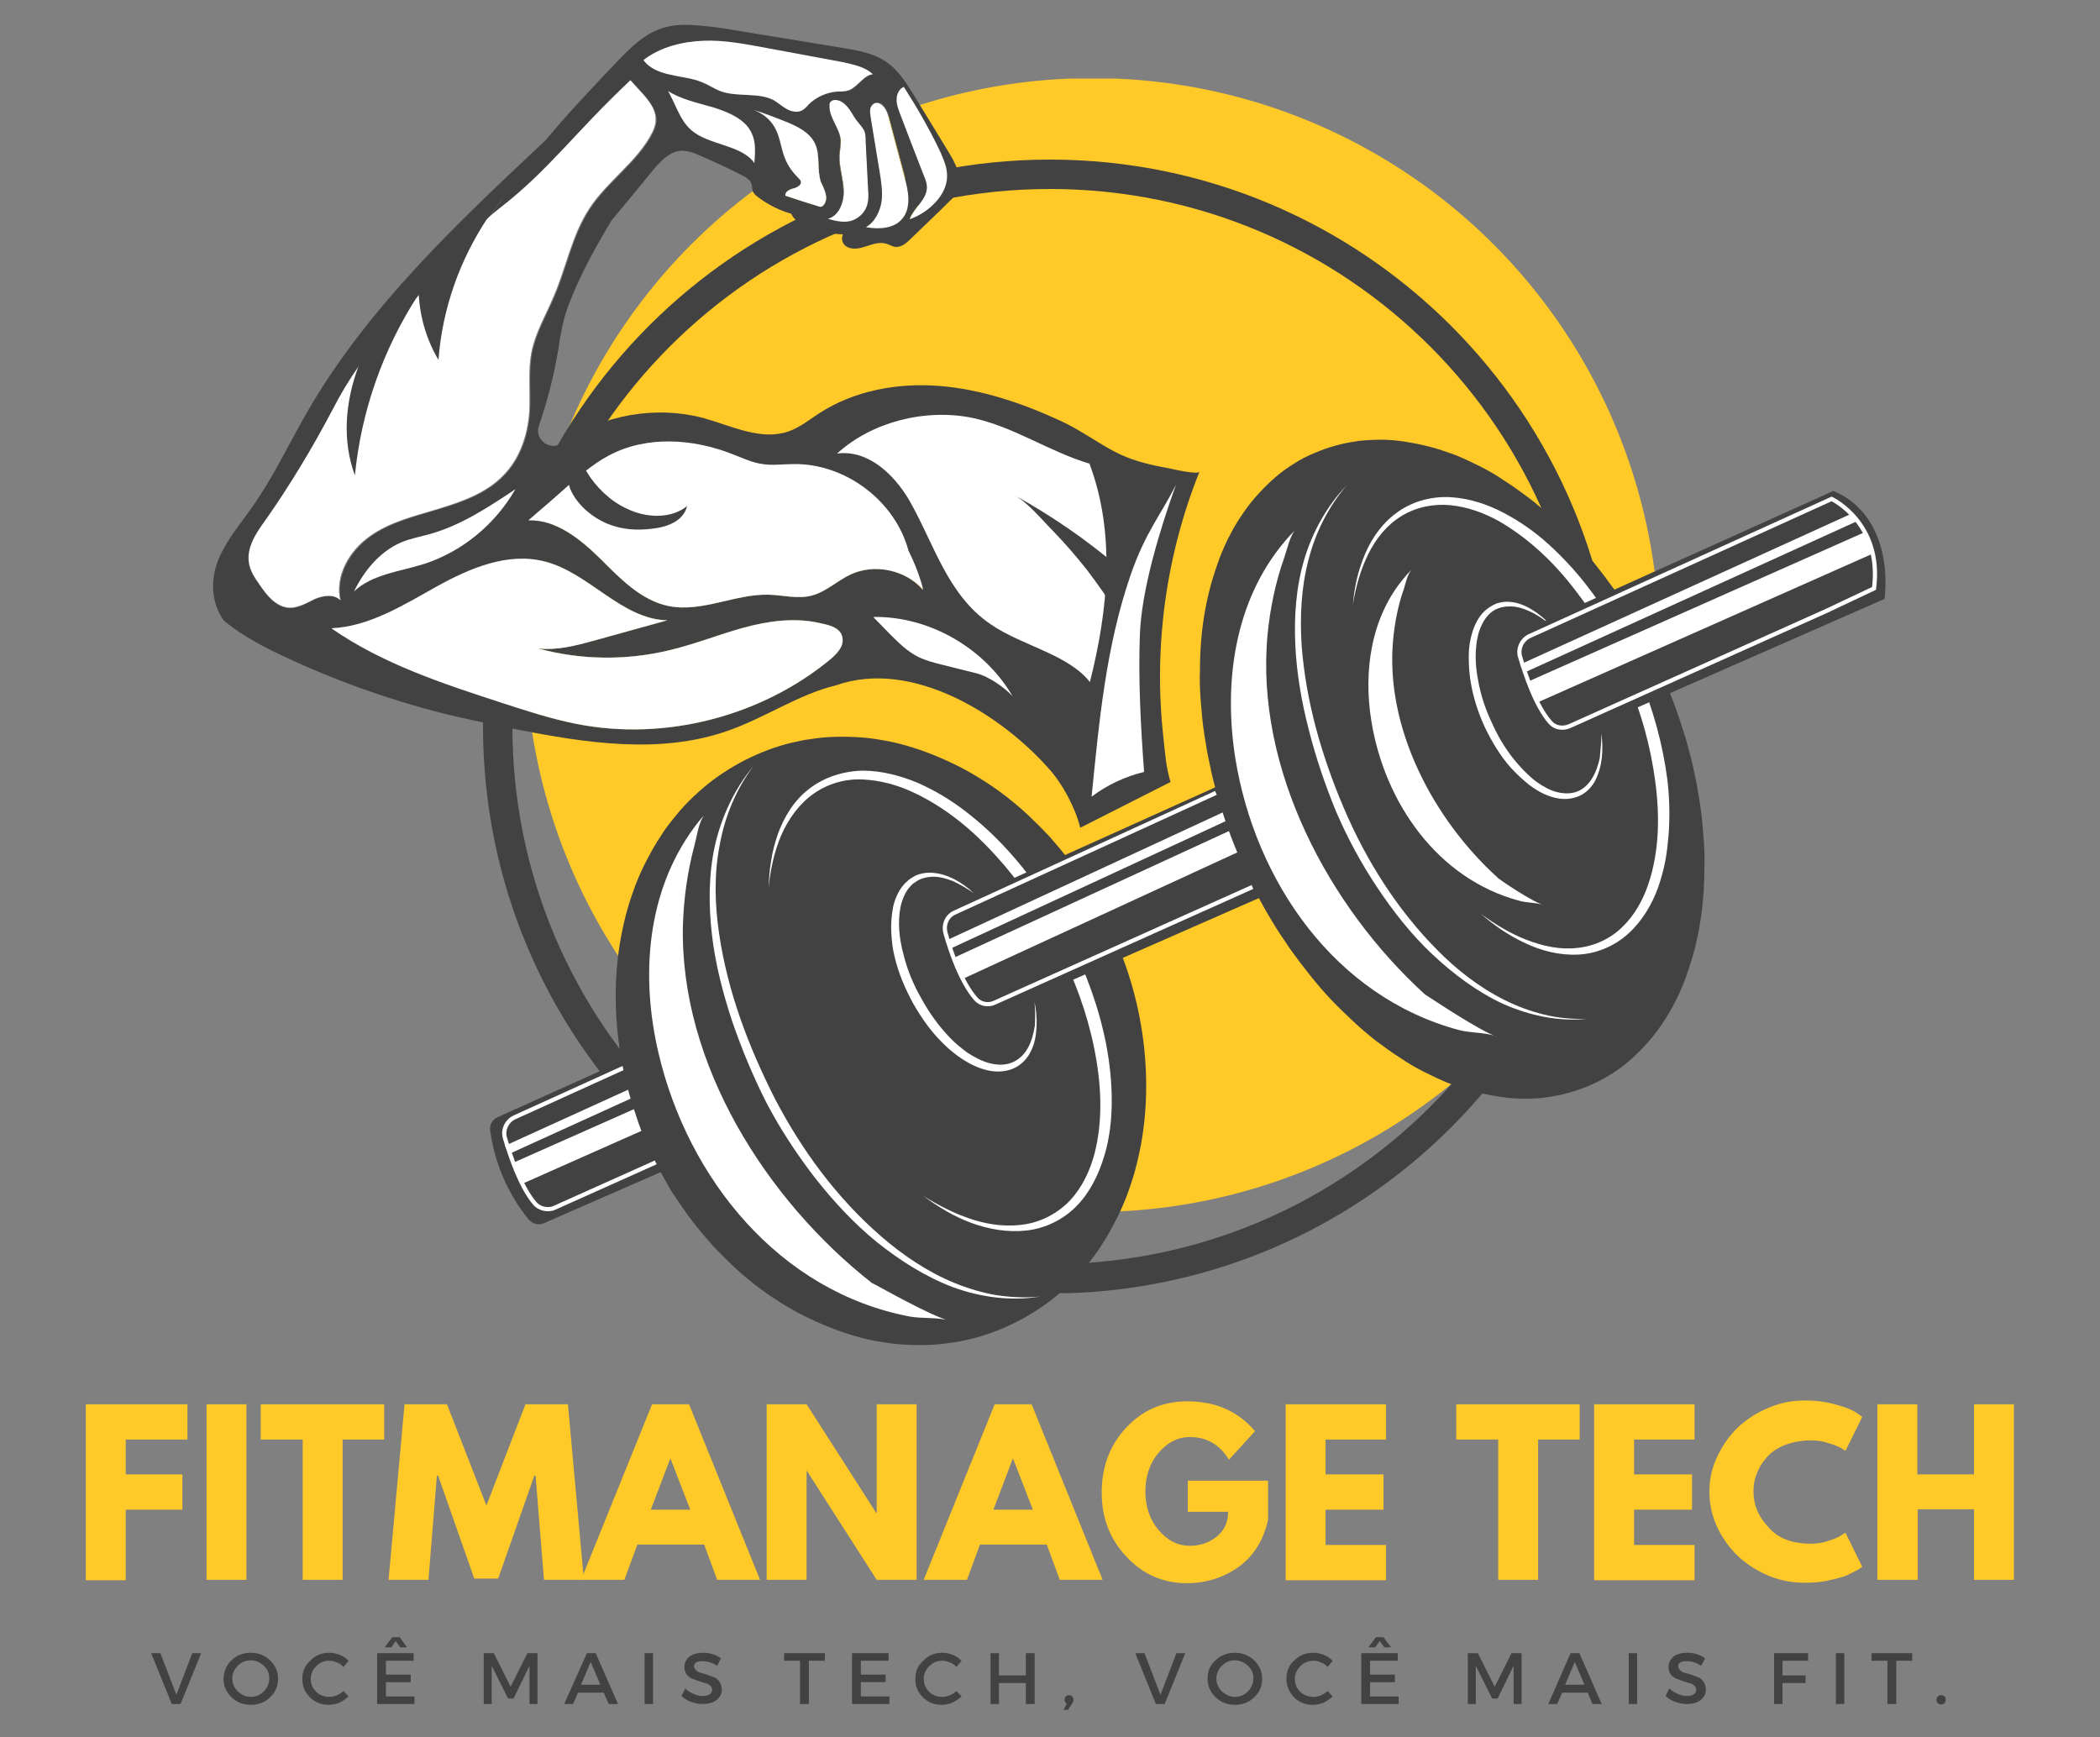 <?xml version="1.0" encoding="utf-8"?>
<!-- Generator: Adobe Illustrator 23.0.2, SVG Export Plug-In . SVG Version: 6.00 Build 0)  -->
<svg version="1.1" id="Camada_1" xmlns="http://www.w3.org/2000/svg" xmlns:xlink="http://www.w3.org/1999/xlink" x="0px" y="0px"
	 viewBox="0 0 500 413.6" style="enable-background:new 0 0 500 413.6;" xml:space="preserve">
<rect x="0" y="0" width="500" height="413.6" fill="#808080" stroke="none"/>
<style type="text/css">
	.st0{clip-path:url(#SVGID_2_);}
	.st1{clip-path:url(#SVGID_4_);}
	.st2{fill:#FFCA28;}
	.st3{clip-path:url(#SVGID_6_);}
	.st4{clip-path:url(#SVGID_8_);}
	.st5{fill:none;stroke:#424242;stroke-width:14;}
	.st6{clip-path:url(#SVGID_10_);}
	.st7{fill:#424242;}
	.st8{fill:#FFFFFF;}
	.st9{fill:#424242;stroke:#FFFFFF;stroke-width:2.179;stroke-miterlimit:10;}
	.st10{clip-path:url(#SVGID_12_);}
	.st11{fill:none;stroke:#FFFFFF;stroke-width:5.448;stroke-miterlimit:10;}
	.st12{fill:none;stroke:#FFFFFF;stroke-miterlimit:10;}
	.st13{fill:#424242;stroke:#FFFFFF;stroke-width:5.448;stroke-miterlimit:10;}
	.st14{clip-path:url(#SVGID_14_);}
	.st15{fill:none;stroke:#FFFFFF;stroke-width:2.179;stroke-miterlimit:10;}
	.st16{clip-path:url(#SVGID_16_);}
	.st17{clip-path:url(#SVGID_18_);}
</style>
<g>
	<defs>
		<rect id="SVGID_1_" x="125.1" y="18.7" width="269.9" height="269.9"/>
	</defs>
	<clipPath id="SVGID_2_">
		<use xlink:href="#SVGID_1_"  style="overflow:visible;"/>
	</clipPath>
	<g class="st0">
		<g>
			<defs>
				<circle id="SVGID_3_" cx="260.1" cy="153.6" r="135"/>
			</defs>
			<clipPath id="SVGID_4_">
				<use xlink:href="#SVGID_3_"  style="overflow:visible;"/>
			</clipPath>
			<g class="st1">
				<path class="st2" d="M125.1,18.7H395v269.9H125.1V18.7z"/>
			</g>
		</g>
	</g>
</g>
<g>
	<defs>
		<rect id="SVGID_5_" x="115" y="38" width="269.9" height="269.9"/>
	</defs>
	<clipPath id="SVGID_6_">
		<use xlink:href="#SVGID_5_"  style="overflow:visible;"/>
	</clipPath>
	<g class="st3">
		<g>
			<defs>
				<path id="SVGID_7_" d="M250,38c-74.5,0-135,60.4-135,135s60.4,135,135,135s135-60.4,135-135S324.5,38,250,38z"/>
			</defs>
			<clipPath id="SVGID_8_">
				<use xlink:href="#SVGID_7_"  style="overflow:visible;"/>
			</clipPath>
			<g class="st4">
				<path class="st5" d="M250,38c-74.5,0-135,60.4-135,135s60.4,135,135,135s135-60.4,135-135S324.5,38,250,38z"/>
			</g>
		</g>
	</g>
</g>
<g>
	<defs>
		<rect id="SVGID_9_" x="50.7" y="5.7" width="236" height="192.5"/>
	</defs>
	<clipPath id="SVGID_10_">
		<use xlink:href="#SVGID_9_"  style="overflow:visible;"/>
	</clipPath>
	<g class="st6">
		<path class="st7" d="M285.6,112.3c-0.3,0.8-6.5-0.6-7.3-0.8c-4.5-0.8-8.8-1.8-12.8-3.9c-4.4-2.3-8.4-5.3-13-7.4
			c-9.1-4.2-18.8-7.5-28.8-8.3c-10-0.8-20.4,1.1-28.8,6.6c-2.3,1.5-4.5,3.3-7.1,4.2c-6.5,2.3-13.4-1.2-20.1-3.1
			c-11.4-3.1-24.2-0.9-33.9,5.9c-2.8,2-6.6-0.8-5.5-4.1c2.3-6.7,4-13.6,5-20.6c0.5-3.1,1.2-6.1,2.4-9c2.7-6.8,5.6-12.1,9.9-19.3
			c3.3-4,6.6-7.9,9.8-11.9c1.8-2.1,3.8-4.4,6.6-4.7c1.7-0.1,3.3,0.5,4.8,1.2c3.4,1.5,6.7,3,10,4.7c0.8,0.4,1.8,1,2.1,1.9
			c0.2,0.5,0.1,1.1,0.3,1.7c0.2,0.7,0.8,1.2,1.5,1.7c2.3,1.7,4.9,3,7.7,3.8c0.8,1.8,2.7,2.9,4.8,2c1.7,2.5,4.9,2.8,7.5,2.9
			c-0.6,1.4,0.1,2.6,1.2,3.1c1.4,0.6,3,0.2,4.5-0.3c1.5-0.5,3-1,4.5-0.6c0.8,0.2,1.5,0.7,2.3,0.8c1.4,0.1,2.6-0.9,3.6-1.9
			c3.2-3.1,6.5-6.2,9.7-9.4c1-0.9,1.9-1.9,2.2-3.2c0.1-0.6,0.1-1.2-0.1-1.8c-0.5-2.1-1.4-4.1-2.5-5.9l-8.3-13.6
			c-1.9-3.1-3.9-6.4-7-8.4c-3-2-6.7-2.6-10.2-3.2l-26.9-4.4c-2.8-0.5-5.6-0.8-8.3-1c-2.7-0.2-5.5-0.1-8,0.8
			c-4.2,1.4-7.4,4.7-10.5,7.9c-5.8,6.1-11.6,12.2-17,18.7c-21,19.7-42.3,39.7-56.7,64.6c-4.4,7.6-8.1,15.6-13.2,22.8
			c-2.8,4-6,7.7-7.9,12.2c-1.8,4.3-2.1,9.6,0.8,14.2c0.2,0.3,0.5,0.7,0.8,0.9c4.2,3.4,9,5.9,13.9,8.2c12.1,5.7,24.7,10.2,37.6,13.5
			c5.7,1.4,11.6,2.6,17.4,3.8c16.8,3.3,34.5,6.1,50.7,0.4c8.9-3.1,16.9-8.7,25.7-10.8c18.3-6.5,39.9,7.2,51.4,20.6
			c2.6,3.1,5.6,8.4,6.8,13.3l21.5-10.9c-1.1-3.5-1.3-7-1.7-10.6C274.6,154.1,277.6,132.2,285.6,112.3z M179.6,38.8
			c-3.1-4.4-11-4.2-15.1-7.9c-1.6-1.4-2.6-3.4-3.5-5.3c-0.6-1.3-1.2-2.6-1.9-3.9c2.9,1.9,7,2.8,10.8,3.9c3.8,1.2,7.7,2.9,9.1,6.2
			C180,33.9,179.8,36.4,179.6,38.8z M196.2,48.7c-0.1,0.2-0.3,0.4-0.6,0.5c-0.3,0.1-0.5,0-0.8-0.1c-2.6-0.8-5.2-1.6-7.8-2.5
			c-0.2-0.8,0.9-1.5,1.8-1.7c0.9-0.2,2.1-0.8,1.9-1.6c0-0.3-0.3-0.6-0.5-0.8c-1.4-1.4-2.6-3-3.3-4.8c-0.9-2.2-1.1-4.6-2.1-6.7
			c-1-2.2-2.9-3.9-5.3-4.8c2.7,0.8,4.8,1.7,6.9,2.5c3.1,1.2,6.4,2.7,7.7,5.6c1.2,2.7,0.4,6,1.3,8.9C196.2,45,197.4,47,196.2,48.7z
			 M202.9,52.5c-1.7,0.6-3.7,0.2-5.8-0.4c2.7-0.7,3.9-4,3.7-6.8c-0.1-2.8-1.1-5.5-1-8.3c0.1-1.2,0.3-2.3,0.3-3.5
			c-0.2-2.9-2.7-5.3-2.7-8.2c0-0.3,0-0.7,0.2-1c0.3-0.3,0.7-0.5,1.1-0.5c1.2,0,2.3,0.8,3,1.7c0.8,0.9,1.3,2,2,3
			c0.6,0.8,1.4,1.6,1.9,2.5c0.4,0.8,0.4,1.7,0.4,2.6c0.2,3.9,0.4,7.8,0.6,11.8c0.1,1.1,0.1,2.3-0.2,3.3
			C206.1,50.4,204.7,51.9,202.9,52.5z M215.2,20.8c3.2,5,6.2,10.2,8.7,15.5c0.8,1.8,1.6,3.6,1.6,5.5c0,2.4-1.2,4.6-2.8,6.3
			c-1.6,1.7-3.6,3.1-6.1,4c1-2.7,4-4.6,4.1-7.5c0-1-0.3-1.9-0.7-2.8c-1.9-4.9-3.8-9.8-5.7-14.8c-0.4-1.1-0.9-2.3-0.8-3.5
			C213.5,22.5,214.1,21.2,215.2,20.8z M209.8,24.7c1.2,0.8,1.7,2.3,2,3.7c1.2,4.5,2.4,9,3.6,13.5c0.9,3.4,1.7,7.5-0.6,10.2
			c-1.8,2.1-5.1,2.5-8.5,1.9c2.1-1.2,3.3-3.7,3.7-6.1c0.3-2.4-0.1-4.9-0.5-7.3c-0.7-4.3-1.4-8.6-2.1-12.8c-0.1-0.7-0.2-1.4-0.1-2
			c0.2-0.7,0.7-1.3,1.4-1.4C209,24.4,209.4,24.5,209.8,24.7z M167.5,9.8c5-0.2,10,0.8,14.9,1.7c6.1,1.1,12.2,2.3,18.3,3.4
			c2.6,0.5,5.3,1,7.2,2.8c-2.1,0.1-3.6,3-5.7,3.8c-0.9,0.3-1.9,0.3-2.9,0.3c-2.5,0.2-5,1.3-6.8,3.1c-0.4,0.5-0.9,1-1.4,1.3
			c-1.1,0.7-2.6,0.4-3.7-0.2c-1.1-0.6-2-1.4-3.1-2.1c-3.7-2-8.7-0.7-12.8-2.2c-1.5-0.6-2.8-1.5-4.3-2.1c-2.3-1-5-1.2-7.5-1.8
			c-2.5-0.5-5.1-1.5-6.5-3.5C157.2,11.3,162.4,10,167.5,9.8z M75,142.7c-1.9,0.9-3.8,2.1-6,2.1c-3.3-0.1-5.6-3.1-7.4-5.8
			c-1-1.4-2-3-2.3-4.7c-0.7-3.7,1.6-7.2,3.8-10.2c5.9-8.4,11.2-17.2,16-26.3c2-3.9,4.1-7.4,6.4-10.6c1.5-4.1,3.6-8,6.1-11.5
			c7.6-10.9,18.4-19,28.2-28.5c-1.2,1.5-2.3,3-3.3,4.5c0.8-0.7,1.6-1.4,2.4-2c11.9-9.2,18-18.1,31.3-30.6c4.1,4.6,7.8,7.6,5.3,12.5
			c-3.6,7.1-10.8,11.6-15.1,18.3c-4.1,6.3-5.4,13.9-8.4,20.8c-1.8,4.3-4.2,8.3-5.2,12.9c-1,4.8-0.3,9.7-0.6,14.6
			c-0.4,5.6-2.3,11.2-6.3,15.2c-4.1,4.2-9.9,6.2-15.5,7.9c-5.6,1.7-11.5,3.1-16.2,6.5c-4.8,3.4-8.3,9.3-7,15.2
			C79.5,141.4,76.9,141.8,75,142.7z M122.7,116.5c-4.9,8.5-12.8,14.9-21.8,17.8c-5.7,1.8-12.2,2.4-16.6,6.5
			c2.5-4.9,6.1-9.4,11.1-11.6c2.3-1,4.8-1.4,7.2-2.1C109.9,125,116.4,120.8,122.7,116.5z M197.7,157c-16.5,13.6-39.3,19.5-60.3,15.4
			c-6.1-1.2-11.9-3.1-17.8-5c-14.1-4.6-28.5-9.3-40.7-17.8c9.1-0.4,17.1-5.5,25-9.9c7.9-4.4,17.1-8.3,25.8-6
			c10.6,2.7,18.3,13.8,29.2,14c-5.9,1.6-11.8,3.3-17.7,4.9c-4.3,1.1-8.7,2.3-13.1,1.8c10.2,2.8,21.1,2.9,31.4,0.4
			c5.9-1.4,11.6-3.7,17.4-5.3c5.9-1.6,12.1-2.5,18-1.2c1.6,0.4,5.4,0.8,5.7,3.7C200.9,154,199.2,155.7,197.7,157z M202.5,136.8
			c-3.2,1.5-5.8,4.1-9.2,5c-3.3,0.9-6.8-0.1-10.3-0.2c-8-0.2-15.9,4.3-23.8,2.7c-6.5-1.3-11.5-6.5-16.2-11.2
			c-4.8-4.7-10.5-9.4-17.2-9.2c3.1-2.7,6.3-5.4,9.4-8.2c0,0,0.1-0.1,0.1-0.1c-1.1-3.5-0.1-7.1,2-8.1c0.5,1.6,1.2,3.2,2.1,4.7
			c1.7-1.3,3.5-2.6,5.4-3.6c8.9-4.8,20-4.1,29.4-0.4c2.4,0.9,4.8,2.1,7.3,2.4c2.4,0.4,4.8,0,7.3,0c12.3-0.2,24.2,8.7,27.4,20.6
			c-0.4-0.5,2.2,4.2,3.5,9.3C215.7,135.7,208.3,134.1,202.5,136.8z"/>
	</g>
</g>
<path class="st7" d="M122.7,116.5c-4.9,8.5-12.8,14.9-21.8,17.8c-5.7,1.8-12.2,2.4-16.6,6.5c2.5-4.9,6.1-9.4,11.1-11.6
	c2.3-1,4.8-1.4,7.2-2.1C109.9,125,116.4,120.8,122.7,116.5z"/>
<path class="st7" d="M155.3,31.5c-3.6,7.1-10.8,11.6-15.1,18.3c-4.1,6.3-5.4,13.9-8.4,20.8c-1.8,4.3-4.2,8.3-5.2,12.9
	c-1,4.8-0.3,9.7-0.6,14.6c-0.4,5.6-2.3,11.2-6.3,15.2c-4.1,4.2-9.9,6.2-15.5,7.9c-5.6,1.7-11.5,3.1-16.2,6.5
	c-4.8,3.4-8.3,9.3-7,15.2c-1.5-1.5-4-1.1-6-0.3c-1.9,0.9-3.8,2.1-6,2.1c-3.3-0.1-5.6-3.1-7.4-5.8c-1-1.4-2-3-2.3-4.7
	c-0.7-3.7,1.6-7.2,3.8-10.2c5.9-8.4,11.2-17.2,16-26.3c2-3.9,4.1-7.4,6.4-10.6c1.5-4.1,3.6-8,6.1-11.5c7.6-10.9,18.4-19,28.2-28.5
	c-1.2,1.5-2.3,3-3.3,4.5c0.8-0.7,1.6-1.4,2.4-2c11.9-9.2,18-18.1,31.3-30.6C154.1,23.6,157.8,26.5,155.3,31.5z"/>
<path class="st7" d="M179.6,38.8c-3.1-4.4-11-4.2-15.1-7.9c-1.6-1.4-2.6-3.4-3.5-5.3c-0.6-1.3-1.2-2.6-1.9-3.9
	c2.9,1.9,7,2.8,10.8,3.9c3.8,1.2,7.7,2.9,9.1,6.2C180,33.9,179.8,36.4,179.6,38.8z"/>
<path class="st7" d="M196.2,48.7c-0.1,0.2-0.3,0.4-0.6,0.5c-0.3,0.1-0.5,0-0.8-0.1c-2.6-0.8-5.2-1.6-7.8-2.5
	c-0.2-0.8,0.9-1.5,1.8-1.7c0.9-0.2,2.1-0.8,1.9-1.6c0-0.3-0.3-0.6-0.5-0.8c-1.4-1.4-2.6-3-3.3-4.8c-0.9-2.2-1.1-4.6-2.1-6.7
	c-1-2.2-2.9-3.9-5.3-4.8c2.7,0.8,4.8,1.7,6.9,2.5c3.1,1.2,6.4,2.7,7.7,5.6c1.2,2.7,0.4,6,1.3,8.9C196.2,45,197.4,47,196.2,48.7z"/>
<path class="st7" d="M197.7,157c-16.5,13.6-39.3,19.5-60.3,15.4c-6.1-1.2-11.9-3.1-17.8-5c-14.1-4.6-28.5-9.3-40.7-17.8
	c9.1-0.4,17.1-5.5,25-9.9c7.9-4.4,17.1-8.3,25.8-6c10.6,2.7,18.3,13.8,29.2,14c-5.9,1.6-11.8,3.3-17.7,4.9
	c-4.3,1.1-8.7,2.3-13.1,1.8c10.2,2.8,21.1,2.9,31.4,0.4c5.9-1.4,11.6-3.7,17.4-5.3c5.9-1.6,12.1-2.5,18-1.2c1.6,0.4,5.4,0.8,5.7,3.7
	C200.9,154,199.2,155.7,197.7,157z"/>
<path class="st7" d="M207.8,17.7c-2.1,0.1-3.6,3-5.7,3.8c-0.9,0.3-1.9,0.3-2.9,0.3c-2.5,0.2-5,1.3-6.8,3.1c-0.4,0.5-0.9,1-1.4,1.3
	c-1.1,0.7-2.6,0.4-3.7-0.2c-1.1-0.6-2-1.4-3.1-2.1c-3.7-2-8.7-0.7-12.8-2.2c-1.5-0.6-2.8-1.5-4.3-2.1c-2.3-1-5-1.2-7.5-1.8
	c-2.5-0.5-5.1-1.5-6.5-3.5c4-3.1,9.2-4.4,14.3-4.6c5-0.2,10,0.8,14.9,1.7c6.1,1.1,12.2,2.3,18.3,3.4C203.2,15.4,206,15.9,207.8,17.7
	z"/>
<path class="st7" d="M206.5,48.7c-0.5,1.8-1.9,3.2-3.6,3.8c-1.7,0.6-3.7,0.2-5.8-0.4c2.7-0.7,3.9-4,3.7-6.8c-0.1-2.8-1.1-5.5-1-8.3
	c0.1-1.2,0.3-2.3,0.3-3.5c-0.2-2.9-2.7-5.3-2.7-8.2c0-0.3,0-0.7,0.2-1c0.3-0.3,0.7-0.5,1.1-0.5c1.2,0,2.3,0.8,3,1.7
	c0.8,0.9,1.3,2,2,3c0.6,0.8,1.4,1.6,1.9,2.5c0.4,0.8,0.4,1.7,0.4,2.6c0.2,3.9,0.4,7.8,0.6,11.8C206.8,46.5,206.8,47.6,206.5,48.7z"
	/>
<path class="st7" d="M214.7,52.2c-1.8,2.1-5.1,2.5-8.5,1.9c2.1-1.2,3.3-3.7,3.7-6.1c0.3-2.4-0.1-4.9-0.5-7.3
	c-0.7-4.3-1.4-8.6-2.1-12.8c-0.1-0.7-0.2-1.4-0.1-2c0.2-0.7,0.7-1.3,1.4-1.4c0.4,0,0.8,0.1,1.1,0.3c1.2,0.8,1.7,2.3,2,3.7
	c1.2,4.5,2.4,9,3.6,13.5C216.3,45.4,217.1,49.5,214.7,52.2z"/>
<path class="st7" d="M219.8,140.4c-4.2-4.7-11.6-6.3-17.3-3.6c-3.2,1.5-5.8,4.1-9.2,5c-3.3,0.9-6.8-0.1-10.3-0.2
	c-8-0.2-15.9,4.3-23.8,2.7c-6.5-1.3-11.5-6.5-16.2-11.2c-4.8-4.7-10.5-9.4-17.2-9.2c3.1-2.7,6.3-5.4,9.4-8.2c0,0,0.1-0.1,0.1-0.1
	c-1.1-3.5-0.1-7.1,2-8.1c0.5,1.6,1.2,3.2,2.1,4.7c1.7-1.3,3.5-2.6,5.4-3.6c8.9-4.8,20-4.1,29.4-0.4c2.4,0.9,4.8,2.1,7.3,2.4
	c2.4,0.4,4.8,0,7.3,0c12.3-0.2,24.2,8.7,27.4,20.6C216,130.6,218.6,135.3,219.8,140.4z"/>
<path class="st7" d="M225.5,41.9c0,2.4-1.2,4.6-2.8,6.3c-1.6,1.7-3.6,3.1-6.1,4c1-2.7,4-4.6,4.1-7.5c0-1-0.3-1.9-0.7-2.8
	c-1.9-4.9-3.8-9.8-5.7-14.8c-0.4-1.1-0.9-2.3-0.8-3.5c0-1.2,0.6-2.5,1.7-2.9c3.2,5,6.2,10.2,8.7,15.5
	C224.7,38.1,225.5,39.9,225.5,41.9z"/>
<path class="st8" d="M259.5,162.4c-5.3-6.7-16.2-8.6-23.7-13.8c-10.4-7.1-13.5-19.5-19.5-29.8c-3.5-5.8-9.6-11.8-17-10.8
	c8.2-7.5,20.9-10.8,32.2-8.5c9.9,2.1,18.2,8,27.9,10.9C265.6,127,263.9,145,259.5,162.4z"/>
<path class="st8" d="M219.8,140.4c-4.2-4.7-11.6-6.3-17.3-3.6c-3.2,1.5-5.8,4.1-9.2,5c-3.3,0.9-6.8-0.1-10.3-0.2
	c-8-0.2-15.9,4.3-23.8,2.7c-6.5-1.3-11.5-6.5-16.2-11.2c-4.8-4.7-10.5-9.4-17.2-9.2c3.1-2.7,6.3-5.4,9.4-8.2c0,0,0.1-0.1,0.1-0.1
	c1.4-1.2,2.7-2.4,4.2-3.5c1.7-1.3,3.5-2.6,5.4-3.6c8.9-4.8,20-4.1,29.4-0.4c2.4,0.9,4.8,2.1,7.3,2.4c2.4,0.4,4.8,0,7.3,0
	c12.3-0.2,24.2,8.7,27.4,20.6C216,130.6,218.6,135.3,219.8,140.4z"/>
<path class="st8" d="M197.7,157c-16.5,13.6-39.3,19.5-60.3,15.4c-6.1-1.2-11.9-3.1-17.8-5c-14.1-4.6-28.5-9.3-40.7-17.8
	c9-0.4,17.1-5.5,25-9.9c7.9-4.4,17.1-8.3,25.8-6c10.6,2.7,18.3,13.8,29.2,14c-5.9,1.6-11.8,3.3-17.7,4.9c-4.3,1.2-8.7,2.3-13.1,1.8
	c10.2,2.8,21.1,2.9,31.4,0.4c5.9-1.4,11.6-3.7,17.4-5.3c5.8-1.6,12.1-2.5,18-1.2c1.6,0.4,5.4,0.8,5.7,3.7
	C200.9,154,199.2,155.7,197.7,157z"/>
<path class="st8" d="M155.3,31.5c-3.6,7.1-10.8,11.6-15.1,18.3c-4.1,6.3-5.4,13.9-8.4,20.8c-1.8,4.3-4.2,8.3-5.2,12.9
	c-1,4.8-0.3,9.7-0.6,14.6c-0.4,5.6-2.3,11.2-6.3,15.2c-4.1,4.2-9.9,6.2-15.5,7.9c-5.6,1.7-11.5,3.1-16.2,6.5
	c-4.8,3.4-8.3,9.3-7,15.2c-1.5-1.5-4-1.1-6-0.3c-1.9,0.9-3.8,2.1-6,2.1c-3.3-0.1-5.6-3.1-7.4-5.8c-1-1.4-2-3-2.3-4.7
	c-0.7-3.7,1.6-7.2,3.8-10.2c5.9-8.4,11.2-17.2,16-26.3c2-3.9,4.1-7.4,6.4-10.6c4.2-6,8.8-11.3,14.3-16.9c0,0,0,0,0.1-0.1
	c0.3-0.3,0.6-0.6,0.9-0.9c5.2-5.3,10-12.4,15.6-17.5c0.8-0.7,1.6-1.4,2.4-2c11.9-9.2,18-18.1,31.3-30.6
	C154.1,23.6,157.8,26.5,155.3,31.5z"/>
<path class="st8" d="M122.7,116.5c-4.9,8.5-12.8,14.9-21.8,17.8c-5.7,1.8-12.2,2.4-16.6,6.5c2.4-4.9,6.1-9.4,11.1-11.6
	c2.3-1,4.8-1.4,7.2-2.1C109.9,125,116.4,120.7,122.7,116.5z"/>
<path class="st8" d="M179.6,38.8c-3.1-4.4-11-4.2-15.1-7.9c-1.6-1.4-2.6-3.4-3.5-5.3c-0.6-1.3-1.2-2.6-1.9-3.9
	c2.9,1.9,7,2.8,10.8,3.9c3.8,1.2,7.7,2.9,9.1,6.2C180,33.9,179.8,36.4,179.6,38.8z"/>
<path class="st8" d="M196.2,48.7c-0.2,0.2-0.3,0.4-0.6,0.5c-0.3,0.1-0.5,0-0.8-0.1c-2.6-0.8-5.2-1.6-7.8-2.5
	c-0.2-0.8,0.9-1.5,1.8-1.7c0.9-0.2,2-0.8,1.9-1.6c0-0.3-0.3-0.6-0.5-0.8c-1.4-1.4-2.6-3-3.3-4.8c-0.9-2.2-1.1-4.6-2.1-6.7
	c-1-2.2-2.9-3.9-5.3-4.8c2.7,0.8,4.8,1.7,6.9,2.5c3.1,1.2,6.4,2.7,7.7,5.6c1.2,2.7,0.4,6,1.3,8.9C196.2,45,197.4,47,196.2,48.7z"/>
<path class="st8" d="M206.5,48.7c-0.5,1.8-1.9,3.2-3.6,3.8c-1.7,0.6-3.7,0.2-5.8-0.4c2.7-0.7,3.9-4,3.8-6.8c-0.1-2.8-1.1-5.5-1-8.3
	c0.1-1.2,0.3-2.3,0.3-3.5c-0.2-2.9-2.7-5.3-2.7-8.2c0-0.3,0-0.7,0.2-1c0.3-0.3,0.7-0.5,1.1-0.5c1.2,0,2.3,0.8,3,1.7
	c0.8,0.9,1.3,2,2,3c0.6,0.8,1.4,1.6,1.9,2.5c0.4,0.8,0.4,1.7,0.4,2.6c0.2,3.9,0.4,7.8,0.6,11.8C206.8,46.5,206.8,47.6,206.5,48.7z"
	/>
<path class="st8" d="M214.7,52.2c-1.8,2.1-5.1,2.5-8.5,1.9c2.1-1.2,3.3-3.7,3.7-6.1c0.3-2.4-0.1-4.9-0.5-7.3
	c-0.7-4.3-1.4-8.6-2.1-12.8c-0.1-0.7-0.2-1.4-0.1-2c0.2-0.7,0.7-1.3,1.4-1.4c0.4,0,0.8,0.1,1.1,0.3c1.2,0.8,1.7,2.3,2,3.7
	c1.2,4.5,2.4,9,3.6,13.5C216.3,45.4,217.1,49.5,214.7,52.2z"/>
<path class="st8" d="M225.5,41.9c0,2.4-1.2,4.6-2.8,6.3c-1.6,1.7-3.6,3.1-6.1,4c1-2.7,4-4.6,4.1-7.5c0-1-0.3-1.9-0.7-2.8
	c-1.9-4.9-3.8-9.8-5.7-14.8c-0.4-1.1-0.9-2.3-0.8-3.5c0-1.2,0.6-2.5,1.7-2.9c3.2,5,6.2,10.2,8.7,15.5
	C224.7,38.1,225.5,39.9,225.5,41.9z"/>
<path class="st8" d="M207.8,17.7c-2.1,0.1-3.6,3-5.7,3.8c-0.9,0.3-1.9,0.3-2.8,0.3c-2.5,0.2-5,1.3-6.8,3.1c-0.4,0.5-0.9,1-1.4,1.3
	c-1.1,0.7-2.6,0.4-3.7-0.2c-1.1-0.6-2-1.4-3.1-2.1c-3.7-2-8.7-0.7-12.8-2.2c-1.5-0.6-2.8-1.5-4.3-2.1c-2.3-1-5-1.2-7.5-1.8
	c-2.5-0.5-5.1-1.5-6.5-3.5c4-3.1,9.2-4.4,14.3-4.6c5-0.2,10,0.8,14.9,1.7c6.1,1.1,12.2,2.3,18.3,3.4C203.2,15.4,206,15.9,207.8,17.7
	z"/>
<path class="st7" d="M119.6,47.1c-1.2,1.5-2.3,3-3.3,4.5c-6.8,10.1-11,21.9-11.9,34.1c-2.8-4.7-4.4-10.1-4.7-15.6v0
	c0,0,0,0.1-0.1,0.1c-8.4,12.9-13.6,27.7-15.1,43c-3.1-8.4-2.3-17.6,0.9-26.1c1.5-4.1,3.6-8,6-11.5C99,64.7,109.8,56.6,119.6,47.1z"
	/>
<path class="st7" d="M163.6,120.5c-0.9,3.6-4.7,5-8.4,5.4c-3.4,0.4-7,0.3-10.6-1.2c-3.6-1.5-7.2-4.5-8.8-8.2
	c-0.1-0.3-0.2-0.6-0.3-0.9c-1.1-3.5-0.2-7.1,2-8.1c0.5,1.6,1.2,3.2,2.1,4.7c2.2,3.7,5.6,7,9.4,8.8
	C154.2,123.6,160,123.4,163.6,120.5z"/>
<path class="st7" d="M241.5,117.9c8.9,4.9,17.3,10.7,24.9,17.2c1.8,1.5,3.5,3.1,4.6,5.1c1.1,2.2,1.3,4.7,1.4,7.1
	c0.1,2.8,0.5,6.3-0.4,9c-2.6-1.7-4.4-7.7-6.1-10.4c-2.2-3.5-4.6-6.9-7.1-10.2c-2.6-3.3-5.3-6.4-8.2-9.4
	C248,123.7,244.9,119.8,241.5,117.9z"/>
<path class="st7" d="M116.7,269.2c1.1,7.9,4.3,15.2,9.2,21.2c0.9,1,2.3,1.4,3.5,0.9l77.5-33.9c1.3-11.7-3-21.9-12.2-25.7L118.5,266
	C117.2,266.6,116.5,267.9,116.7,269.2z"/>
<path class="st9" d="M120.7,273.8l79.1-36"/>
<path class="st7" d="M123.2,279.4l80.2-35.6"/>
<g>
	<defs>
		<rect id="SVGID_11_" x="50" y="162.2" width="235.3" height="178.5"/>
	</defs>
	<clipPath id="SVGID_12_">
		<use xlink:href="#SVGID_11_"  style="overflow:visible;"/>
	</clipPath>
	<g class="st10">
		<path class="st11" d="M123.2,279.4l80.2-35.6"/>
	</g>
</g>
<path class="st12" d="M193.3,260.1L132,287.6c-1.5,0.7-3.7,0.2-4.7-1.1c-3.4-4-5.8-11.3-7.1-15.6c-0.5-1.9,0.4-3.9,2.2-4.8l72-32.7
	c0,0,12.1,5.7,10.1,21.3L193.3,260.1z"/>
<path class="st7" d="M265.4,223.4c1,2.2,1.9,4.5,2.7,6.8c0.8,2.3,1.5,4.6,2.1,7c0.6,2.3,1.1,4.7,1.5,7.1c0.4,2.4,0.7,4.7,0.9,7.1
	c0.2,2.4,0.3,4.7,0.3,7.1s-0.1,4.7-0.3,7s-0.5,4.6-0.9,6.8c-0.4,2.2-0.9,4.4-1.5,6.6c-0.6,2.1-1.3,4.2-2.1,6.3c-0.8,2-1.7,4-2.7,5.9
	c-1,1.9-2,3.7-3.2,5.5c-1.1,1.8-2.4,3.4-3.7,5c-1.3,1.6-2.7,3.1-4.2,4.5c-1.5,1.4-3,2.7-4.6,3.9s-3.3,2.3-5,3.3
	c-1.7,1-3.5,1.9-5.3,2.7c-1.8,0.8-3.7,1.5-5.6,2.1c-1.9,0.6-3.9,1-5.8,1.4c-2,0.3-4,0.6-6,0.7c-2,0.1-4.1,0.1-6.1,0
	c-2.1-0.1-4.1-0.3-6.2-0.7c-2.1-0.3-4.1-0.8-6.2-1.4c-2.1-0.6-4.1-1.3-6.1-2.1c-2-0.8-4-1.7-6-2.7c-2-1-3.9-2.1-5.8-3.3
	c-1.9-1.2-3.8-2.5-5.6-3.9c-1.8-1.4-3.6-2.9-5.3-4.5c-1.7-1.6-3.4-3.3-5-5c-1.6-1.8-3.1-3.6-4.6-5.5c-1.5-1.9-2.8-3.9-4.2-5.9
	s-2.5-4.1-3.7-6.3c-1.1-2.1-2.2-4.3-3.2-6.6c-1-2.2-1.9-4.5-2.6-6.8c-0.8-2.3-1.5-4.6-2.1-7c-0.6-2.3-1.1-4.7-1.5-7.1
	c-0.4-2.4-0.7-4.7-0.9-7.1c-0.2-2.4-0.3-4.7-0.3-7.1s0.1-4.7,0.3-7s0.5-4.6,0.9-6.8c0.4-2.2,0.9-4.4,1.5-6.6
	c0.6-2.1,1.3-4.2,2.1-6.3s1.7-4,2.7-5.9c1-1.9,2-3.7,3.2-5.5c1.1-1.8,2.4-3.4,3.7-5c1.3-1.6,2.7-3.1,4.2-4.5c1.5-1.4,3-2.7,4.6-3.9
	c1.6-1.2,3.3-2.3,5-3.3c1.7-1,3.5-1.9,5.3-2.7c1.8-0.8,3.7-1.5,5.6-2.1c1.9-0.6,3.9-1,5.8-1.4c2-0.3,4-0.6,6-0.7
	c2-0.1,4.1-0.1,6.1,0c2.1,0.1,4.1,0.3,6.2,0.7c2.1,0.3,4.1,0.8,6.2,1.4c2.1,0.6,4.1,1.3,6.1,2.1c2,0.8,4,1.7,6,2.7
	c2,1,3.9,2.1,5.8,3.3c1.9,1.2,3.8,2.5,5.6,3.9c1.8,1.4,3.6,2.9,5.3,4.5c1.7,1.6,3.4,3.3,5,5c1.6,1.8,3.1,3.6,4.6,5.5
	c1.5,1.9,2.9,3.9,4.2,5.9s2.5,4.1,3.7,6.3C263.4,219,264.5,221.2,265.4,223.4z"/>
<path class="st8" d="M179.4,182.4c-4.2,5.6-6.9,12.2-8.1,19.1c-1.3,6.8-1.1,13.9-0.1,20.7c2,13.8,7,27,13.3,39.4
	c6.4,12.3,14.8,23.7,25.3,32.8c5.2,4.5,11.1,8.5,17.5,11.1c3.2,1.3,6.5,2.3,10,2.9c3.4,0.5,7,0.7,10.4,0.3
	c-6.9,1.2-14.2,0.2-20.8-2.2c-6.6-2.5-12.7-6.4-18.2-10.8c-5.5-4.5-10.3-9.7-14.7-15.3c-4.3-5.6-8.2-11.5-11.5-17.8
	c-3.2-6.3-5.9-12.8-8.2-19.5c-2.2-6.7-4-13.6-4.8-20.6c-0.8-7-0.8-14.2,0.7-21.1C171.8,194.4,174.9,187.8,179.4,182.4z"/>
<path class="st8" d="M226.2,314.5c-2.7-0.9-6.7-0.5-9.5-1c-31.2-5.9-52.9-32.9-59.9-62.7c-4.3-18.2-2.9-38.4,8.5-53.8
	c0.8-1.1,1.6-2.1,2.5-3c-1.4,1.4-1.9,5.3-2.4,7.1c-1.7,6.3-2.6,12.7-2.8,19.2c-0.8,33,19.9,65.5,45,85.2
	C207.7,305.4,221.9,313.6,226.2,314.5z"/>
<path class="st8" d="M183,211.5c0.1-2.2,0.2-4.3,0.6-6.5c0.3-2.2,0.9-4.3,1.6-6.4c1.5-4.1,3.9-8.1,7.5-10.8
	c3.6-2.8,8.2-4.2,12.7-4.3c4.5,0,9,1.2,13.1,2.9c4.1,1.8,7.9,4.1,11.4,6.8c3.5,2.7,6.8,5.7,9.8,9c6,6.5,10.9,13.9,15,21.7
	c4,7.9,7,16.2,8.7,24.9c0.8,4.3,1.3,8.8,1.3,13.2c0,2.2-0.1,4.4-0.4,6.7c-0.3,2.2-0.7,4.4-1.4,6.6c-1.3,4.3-3.3,8.5-6.5,11.8
	c-3.2,3.3-7.5,5.4-12,5.9c-4.5,0.5-9-0.3-13.1-1.8c-4.1-1.5-7.9-3.8-11.4-6.4c3.7,2.3,7.6,4.3,11.7,5.6c4.1,1.3,8.4,1.8,12.6,1.1
	c4.1-0.7,7.9-2.8,10.7-5.8c2.8-3.1,4.6-6.9,5.7-11c2.1-8.2,1.6-16.9-0.1-25.2c-1.7-8.4-4.7-16.5-8.6-24.1
	c-3.9-7.6-8.6-14.8-14.4-21.2c-5.7-6.4-12.3-11.9-20-15.5c-3.8-1.8-7.9-2.9-12.1-3.1c-4.2-0.2-8.3,1-11.7,3.4c-3.4,2.4-6,6-7.7,9.9
	C184.3,202.9,183.4,207.2,183,211.5z"/>
<path class="st8" d="M246.3,238.5c0.4,1.9,0.6,3.9,0.5,5.9c-0.1,2-0.4,4-1.3,5.8c-0.8,1.8-2.4,3.5-4.4,4.3c-2,0.8-4.2,0.8-6.2,0.3
	c-2-0.5-3.9-1.4-5.6-2.5c-1.7-1.1-3.3-2.4-4.7-3.8c-2.9-2.8-5.2-6.1-7.2-9.6c-1.9-3.5-3.5-7.2-4.4-11.1c-0.5-1.9-0.7-3.9-0.8-6
	c-0.1-2,0.1-4.1,0.5-6.1c0.5-2,1.4-4,2.9-5.5c0.4-0.3,0.8-0.8,1.2-1c0.5-0.3,0.9-0.6,1.4-0.8c1-0.4,2-0.6,3.1-0.6
	c2.1,0,4,0.6,5.8,1.5c1.8,0.9,3.4,2.1,4.8,3.4c-1.6-1.1-3.3-2.1-5-2.9c-1.8-0.7-3.7-1.2-5.5-1c-0.9,0.1-1.8,0.3-2.6,0.7
	c-0.4,0.2-0.8,0.5-1.1,0.7c-0.4,0.2-0.7,0.6-1,0.9c-1.2,1.3-1.9,3.1-2.3,4.9c-0.7,3.6-0.3,7.5,0.7,11.2c0.9,3.7,2.4,7.3,4.3,10.6
	c1.8,3.3,4.1,6.5,6.7,9.2c1.3,1.4,2.8,2.6,4.3,3.7c1.6,1,3.2,1.9,5,2.4c1.8,0.5,3.6,0.6,5.3,0c1.7-0.6,3.1-1.9,4-3.5
	c0.9-1.6,1.4-3.5,1.7-5.4C246.5,242.4,246.5,240.5,246.3,238.5z"/>
<path class="st7" d="M224.5,216.7c1.8,9.1,6.1,18.1,12.3,24.8l75.1-33c-5.1-7.9-9.3-16.6-12.2-25.7L224.5,216.7z"/>
<path class="st9" d="M225.6,225l68-31.5"/>
<path class="st13" d="M228.1,230.6l68.6-31.6"/>
<path class="st7" d="M396,161.2c1.1,2.5,2.1,5,3,7.5c0.9,2.5,1.7,5.1,2.5,7.6c0.7,2.6,1.4,5.1,1.9,7.7c0.6,2.6,1,5.1,1.4,7.7
	c0.4,2.6,0.6,5.1,0.8,7.6s0.3,5,0.2,7.4c0,2.5-0.1,4.9-0.3,7.2c-0.2,2.4-0.5,4.7-0.9,6.9c-0.4,2.3-0.9,4.4-1.5,6.6
	c-0.6,2.1-1.3,4.2-2,6.1c-0.8,2-1.6,3.9-2.6,5.7c-0.9,1.8-2,3.5-3.1,5.1c-1.1,1.6-2.3,3.1-3.6,4.5c-1.3,1.4-2.6,2.7-4,3.9
	s-2.9,2.3-4.4,3.2s-3.1,1.8-4.8,2.5c-1.6,0.7-3.3,1.3-5.1,1.8c-1.7,0.5-3.5,0.8-5.4,1.1s-3.7,0.3-5.6,0.3s-3.8-0.2-5.7-0.5
	c-1.9-0.3-3.9-0.7-5.8-1.2c-2-0.5-3.9-1.2-5.9-1.9c-2-0.8-3.9-1.7-5.9-2.7c-2-1-3.9-2.1-5.8-3.4c-1.9-1.2-3.8-2.6-5.7-4
	c-1.9-1.5-3.7-3-5.5-4.7c-1.8-1.7-3.6-3.4-5.3-5.2c-1.7-1.8-3.4-3.8-5-5.8c-1.6-2-3.2-4.1-4.7-6.2c-1.5-2.2-3-4.4-4.3-6.6
	c-1.4-2.3-2.7-4.6-3.9-7c-1.2-2.4-2.4-4.8-3.5-7.3c-1.1-2.5-2.1-5-3-7.5c-0.9-2.5-1.7-5.1-2.5-7.6c-0.7-2.6-1.4-5.1-1.9-7.7
	c-0.6-2.6-1-5.1-1.4-7.7c-0.4-2.6-0.6-5.1-0.8-7.6c-0.2-2.5-0.3-5-0.2-7.4c0-2.4,0.1-4.9,0.3-7.2c0.2-2.4,0.5-4.7,0.9-6.9
	c0.4-2.3,0.9-4.4,1.5-6.6c0.6-2.1,1.3-4.2,2-6.1c0.8-2,1.6-3.9,2.6-5.7c0.9-1.8,2-3.5,3.1-5.1c1.1-1.6,2.3-3.1,3.6-4.5
	c1.3-1.4,2.6-2.7,4-3.9s2.9-2.3,4.4-3.2c1.5-1,3.1-1.8,4.8-2.5c1.6-0.7,3.3-1.3,5.1-1.8c1.7-0.5,3.5-0.8,5.4-1.1
	c1.8-0.2,3.7-0.3,5.6-0.3c1.9,0,3.8,0.2,5.7,0.5c1.9,0.3,3.9,0.7,5.8,1.2c2,0.5,3.9,1.2,5.9,1.9c2,0.8,3.9,1.7,5.9,2.7
	c2,1,3.9,2.1,5.8,3.4c1.9,1.2,3.8,2.6,5.7,4c1.9,1.4,3.7,3,5.5,4.7c1.8,1.7,3.6,3.4,5.3,5.2c1.7,1.8,3.4,3.8,5,5.8
	c1.6,2,3.2,4.1,4.7,6.2c1.5,2.2,3,4.4,4.3,6.6c1.4,2.3,2.7,4.6,3.9,7C393.8,156.3,394.9,158.7,396,161.2z"/>
<path class="st12" d="M289.5,188.8l-62.2,28.5c-1.8,0.8-2.7,2.8-2.2,4.8c1.2,4.3,3.7,11.7,7.2,15.7c1.1,1.3,3,1.7,4.6,0.9l61.3-27.5
	"/>
<path class="st8" d="M320.6,115.6c-4.4,5.2-7.5,11.4-9.1,17.9c-1.7,6.5-2,13.3-1.6,20c1,13.5,4.8,26.6,10.1,39
	c5.3,12.4,12.6,24,22.1,33.6c4.7,4.8,10.1,9,16.1,12c3,1.5,6.2,2.7,9.5,3.5c3.3,0.8,6.7,1.1,10.1,1c-6.8,0.7-13.7-0.8-20-3.6
	c-6.2-2.9-11.8-7.1-16.8-11.8c-5-4.7-9.3-10.2-13.1-15.9c-3.8-5.7-7.1-11.8-9.8-18.1c-2.6-6.3-4.8-12.8-6.5-19.5
	c-1.7-6.6-2.9-13.4-3.2-20.3c-0.3-6.8,0.2-13.8,2.2-20.4C312.5,126.7,315.9,120.5,320.6,115.6z"/>
<path class="st8" d="M356.6,246.9c-2.5-1.1-6.4-0.9-9.1-1.6c-29.7-7.9-48.7-35.5-53.4-64.9c-2.8-17.9-0.2-37.4,11.9-51.6
	c0.8-1,1.7-1.9,2.6-2.8c-1.4,1.2-2.2,5-2.8,6.7c-2.1,5.9-3.4,12.2-4,18.4c-3,31.9,14.6,64.9,37.5,85.7
	C339.4,236.8,352.5,245.7,356.6,246.9z"/>
<path class="st8" d="M367.8,215.6c-1.7-0.7-4.2-0.6-6-1.1c-19.6-5.2-32.2-23.5-35.3-42.9c-1.9-11.8-0.1-24.7,7.9-34.1
	c0.5-0.6,1.1-1.3,1.7-1.8c-0.9,0.8-1.5,3.3-1.8,4.4c-1.4,3.9-2.2,8-2.6,12.2c-2,21.1,9.7,42.9,24.8,56.6
	C356.3,209,365,214.9,367.8,215.6z"/>
<path class="st8" d="M322.1,144c0.2-2.1,0.5-4.2,1-6.3c0.5-2.1,1.2-4.1,2-6c1.7-3.9,4.3-7.5,8-10c3.6-2.5,8.2-3.6,12.5-3.3
	c4.4,0.3,8.6,1.7,12.4,3.7c3.8,2,7.4,4.5,10.6,7.4c3.2,2.9,6.1,6,8.8,9.4c5.3,6.7,9.6,14.2,12.9,22.1c3.3,7.9,5.6,16.2,6.7,24.7
	c0.5,4.3,0.6,8.6,0.3,12.9c-0.2,2.2-0.4,4.3-0.8,6.4c-0.4,2.1-1,4.2-1.7,6.3c-1.5,4.1-3.8,8-7.1,11c-3.3,3-7.6,4.8-12,5
	c-4.4,0.2-8.7-0.9-12.5-2.7c-3.9-1.8-7.4-4.2-10.6-7c3.4,2.5,7,4.7,10.9,6.2c3.9,1.5,8,2.4,12.1,1.9c4-0.4,7.9-2.2,10.7-5
	c2.9-2.8,4.9-6.4,6.2-10.3c2.6-7.8,2.7-16.2,1.6-24.4c-1.1-8.2-3.3-16.3-6.6-23.9c-3.2-7.7-7.3-15-12.4-21.5
	c-5-6.6-11.1-12.4-18.2-16.5c-3.6-2-7.5-3.4-11.5-3.8c-4-0.4-8.1,0.4-11.6,2.5c-3.5,2.1-6.2,5.4-8,9.1
	C323.9,135.7,322.8,139.8,322.1,144z"/>
<path class="st8" d="M381.3,174.6c0.2,1.9,0.3,3.8,0.1,5.7c-0.2,1.9-0.7,3.8-1.6,5.6c-0.9,1.7-2.5,3.3-4.5,3.9c-2,0.7-4.1,0.5-6-0.1
	c-1.9-0.6-3.6-1.6-5.2-2.8c-1.5-1.2-3-2.6-4.3-4c-2.6-2.9-4.6-6.3-6.3-9.8c-1.6-3.5-2.8-7.2-3.4-11.1c-0.3-1.9-0.4-3.9-0.4-5.8
	c0-2,0.3-3.9,0.9-5.8c0.6-1.9,1.6-3.8,3.1-5.1c0.8-0.7,1.7-1.2,2.6-1.6c1-0.3,2-0.5,3-0.4c2,0.1,3.9,0.9,5.5,1.9
	c1.7,1,3.1,2.3,4.4,3.6c-1.5-1.2-3-2.3-4.7-3.1c-1.7-0.8-3.5-1.4-5.3-1.3c-0.9,0-1.8,0.2-2.6,0.5c-0.8,0.3-1.5,0.8-2.1,1.4
	c-1.2,1.2-2,2.9-2.5,4.6c-0.9,3.5-0.8,7.3-0.1,10.9c0.6,3.6,1.8,7.2,3.4,10.5c1.5,3.4,3.5,6.6,5.9,9.4c1.2,1.4,2.5,2.7,3.9,3.9
	c1.4,1.1,3,2.1,4.6,2.7c1.7,0.6,3.5,0.8,5.1,0.4c1.7-0.4,3.1-1.6,4.1-3.1c1-1.5,1.6-3.3,2-5.1C381.1,178.3,381.3,176.4,381.3,174.6z
	"/>
<path class="st7" d="M361.3,150.8c1.8,9.1,6.1,18.1,12.3,24.8l75.1-33c1.3-11.7-3-22-12.2-25.7L361.3,150.8z"/>
<path class="st7" d="M362.4,159.2l79.1-36"/>
<g>
	<defs>
		<rect id="SVGID_13_" x="329.3" y="90.2" width="120.7" height="102.7"/>
	</defs>
	<clipPath id="SVGID_14_">
		<use xlink:href="#SVGID_13_"  style="overflow:visible;"/>
	</clipPath>
	<g class="st14">
		<path class="st15" d="M362.4,159.2l79.1-36"/>
	</g>
</g>
<path class="st7" d="M364.9,164.8l80.2-35.6"/>
<g>
	<defs>
		<rect id="SVGID_15_" x="282.7" y="47.5" width="167.3" height="198.7"/>
	</defs>
	<clipPath id="SVGID_16_">
		<use xlink:href="#SVGID_15_"  style="overflow:visible;"/>
	</clipPath>
	<g class="st16">
		<path class="st11" d="M364.9,164.8l80.2-35.6"/>
	</g>
</g>
<g>
	<defs>
		<rect id="SVGID_17_" x="346.7" y="103.5" width="103.3" height="85.3"/>
	</defs>
	<clipPath id="SVGID_18_">
		<use xlink:href="#SVGID_17_"  style="overflow:visible;"/>
	</clipPath>
	<g class="st17">
		<path class="st12" d="M435,145.4l-61.3,27.5c-1.6,0.7-3.5,0.4-4.6-0.9c-3.5-4-5.9-11.4-7.2-15.7c-0.5-1.9,0.4-3.9,2.2-4.8l72-32.7
			c0,0,12.1,5.7,10.1,21.3L435,145.4z"/>
	</g>
</g>
<path class="st7" d="M270,109.6c0-0.3,0-0.4,0-0.4C270.1,109.3,270.1,109.5,270,109.6z"/>
<path class="st8" d="M280,115.4c-3.4,6.9-7.3,11.3-10.8,21.5c-5.9,17.1-7.5,34.9-9.3,52.8c3.7-2.8,8-4.8,12.5-5.9
	c-0.8-10.9-1.4-21.8-1-32.7S276.3,125.7,280,115.4"/>
<path class="st8" d="M241.1,165.8c-6.7-11.5-19.8-19.1-33.2-18.9c1.5,1.5,2.5,2.6,4,4.1c2,2,4.1,4.1,6.7,5.4
	c1.8,0.9,3.8,1.4,5.8,1.9c2.7,0.7,5.3,1.3,8,2C235.6,161.1,239.4,163.9,241.1,165.8z"/>
<g>
	<g transform="translate(13.031, 312.474)">
		<g>
			<path class="st2" d="M31.6,21.9v8.4H16.9v8.3h13.5v8.4H16.9v16.8H7.4V21.9H31.6z"/>
		</g>
	</g>
</g>
<g>
	<g transform="translate(34.573, 312.474)">
		<g>
			<path class="st2" d="M24.1,21.9v41.8h-9.5V21.9H24.1z"/>
		</g>
	</g>
</g>
<g>
	<g transform="translate(46.274, 312.474)">
		<g>
			<path class="st2" d="M15.8,30.3v-8.4h29.4v8.4h-9.9v33.4h-9.5V30.3H15.8z"/>
		</g>
	</g>
</g>
<g>
	<g transform="translate(68.918, 312.474)">
		<g>
			<path class="st2" d="M60.6,63.7l-2-24.8h-0.3l-8.6,24.5h-5.7l-8.6-24.5h-0.3l-2,24.8h-9.5l3.8-41.8h10.1L46.9,46l9.3-24.1h10.1
				l3.8,41.8H60.6z"/>
		</g>
	</g>
</g>
<g>
	<g transform="translate(104.858, 312.474)">
		<g>
			<path class="st2" d="M59.2,21.9l16.9,41.8H65.9l-3.1-8.4H46.9l-3.1,8.4H33.5l16.9-41.8H59.2z M59.5,47l-4.7-12.1h-0.1L50.1,47
				H59.5z"/>
		</g>
	</g>
</g>
<g>
	<g transform="translate(134.644, 312.474)">
		<g>
			<path class="st2" d="M57.4,37.8v25.9h-9.5V21.9h9.5l16.6,25.9h0.1V21.9h9.5v41.8h-9.5L57.5,37.8H57.4z"/>
		</g>
	</g>
</g>
<g>
	<g transform="translate(166.026, 312.474)">
		<g>
			<path class="st2" d="M79.6,21.9l16.9,41.8H86.3l-3.1-8.4H67.3l-3.1,8.4H53.9l16.9-41.8H79.6z M79.9,47l-4.7-12.1h-0.1L70.5,47
				H79.9z"/>
		</g>
	</g>
</g>
<g>
	<g transform="translate(195.812, 312.474)">
		<g>
			<path class="st2" d="M106.1,40.3v9.1c-1.1,5-3.5,8.7-7.1,11.3c-3.6,2.5-7.7,3.8-12.2,3.8c-5.7,0-10.5-2.1-14.4-6.3
				c-4-4.2-5.9-9.3-5.9-15.3c0-6.1,1.9-11.2,5.8-15.4c3.9-4.2,8.7-6.3,14.6-6.3c6.8,0,12.1,2.4,16.1,7.1l-6.2,6.8
				c-2.2-3.6-5.3-5.4-9.3-5.4c-2.9,0-5.4,1.3-7.5,3.8c-2.1,2.5-3.1,5.6-3.1,9.2c0,3.5,1,6.6,3.1,9.1c2.1,2.5,4.6,3.8,7.5,3.8
				c2.4,0,4.5-0.7,6.4-2.2c1.8-1.5,2.7-3.4,2.7-5.9h-9.6v-7.4H106.1z"/>
		</g>
	</g>
</g>
<g>
	<g transform="translate(227.307, 312.474)">
		<g>
			<path class="st2" d="M102.7,21.9v8.4H88.3v8.3h13.8v8.4H88.3v8.4h14.4v8.4H78.8V21.9H102.7z"/>
		</g>
	</g>
</g>
<g>
	<g transform="translate(249.343, 312.474)">
	</g>
</g>
<g>
	<g transform="translate(259.715, 312.474)">
		<g>
			<path class="st2" d="M87,30.3v-8.4h29.4v8.4h-9.9v33.4h-9.5V30.3H87z"/>
		</g>
	</g>
</g>
<g>
	<g transform="translate(282.358, 312.474)">
		<g>
			<path class="st2" d="M121.1,21.9v8.4h-14.4v8.3h13.8v8.4h-13.8v8.4h14.4v8.4H97.2V21.9H121.1z"/>
		</g>
	</g>
</g>
<g>
	<g transform="translate(304.394, 312.474)">
		<g>
			<path class="st2" d="M126.8,55.1c1.4,0,2.8-0.2,4.2-0.7c1.4-0.4,2.4-0.9,3-1.3l1-0.6l4,8.1c-0.1,0.1-0.3,0.2-0.6,0.4
				c-0.2,0.2-0.8,0.5-1.6,0.9c-0.9,0.5-1.8,0.9-2.8,1.2c-1,0.3-2.3,0.6-3.8,0.9c-1.6,0.3-3.2,0.4-4.9,0.4c-3.9,0-7.6-0.9-11.1-2.9
				c-3.5-1.9-6.3-4.5-8.4-7.9c-2.1-3.3-3.2-7-3.2-10.9c0-2.9,0.6-5.7,1.9-8.4c1.3-2.7,2.9-5,5-7c2.1-1.9,4.5-3.5,7.3-4.6
				c2.8-1.2,5.6-1.7,8.5-1.7c2.7,0,5.2,0.3,7.5,1c2.3,0.6,3.9,1.3,4.8,1.9l1.4,1l-4,8.1c-0.2-0.2-0.6-0.4-1.1-0.7
				c-0.5-0.3-1.4-0.7-2.8-1.1c-1.4-0.5-2.8-0.7-4.3-0.7c-2.3,0-4.4,0.4-6.2,1.1c-1.8,0.7-3.3,1.7-4.3,2.9c-1.1,1.2-1.9,2.5-2.4,3.9
				c-0.6,1.4-0.8,2.8-0.8,4.3c0,3.2,1.2,6,3.6,8.5C118.9,53.8,122.3,55.1,126.8,55.1z"/>
		</g>
	</g>
</g>
<g>
	<g transform="translate(333.002, 312.474)">
		<g>
			<path class="st2" d="M123.6,46.9v16.8H114V21.9h9.5v16.7H137V21.9h9.5v41.8H137V46.9H123.6z"/>
		</g>
	</g>
</g>
<g>
	<g transform="translate(26.993, 334.642)">
		<g>
			<path class="st7" d="M16,71.1h-2.1L9,59h2.2l3.8,9.9l3.8-9.9h2.1L16,71.1z"/>
		</g>
	</g>
</g>
<g>
	<g transform="translate(39.51, 334.642)">
		<g>
			<path class="st7" d="M15.6,60.7c1.2-1.2,2.8-1.8,4.6-1.8c1.8,0,3.3,0.6,4.6,1.8c1.2,1.2,1.9,2.6,1.9,4.4c0,1.7-0.6,3.2-1.9,4.4
				c-1.2,1.2-2.8,1.8-4.6,1.8c-1.8,0-3.3-0.6-4.6-1.8c-1.2-1.2-1.9-2.6-1.9-4.4C13.8,63.3,14.4,61.8,15.6,60.7z M20.2,60.7
				c-1.2,0-2.2,0.4-3.1,1.3c-0.8,0.8-1.3,1.8-1.3,3c0,1.2,0.4,2.2,1.3,3.1c0.9,0.8,1.9,1.3,3.1,1.3c1.2,0,2.2-0.4,3.1-1.3
				c0.8-0.8,1.3-1.9,1.3-3.1c0-1.2-0.4-2.2-1.3-3C22.4,61.2,21.4,60.7,20.2,60.7z"/>
		</g>
	</g>
</g>
<g>
	<g transform="translate(53.585, 334.642)">
		<g>
			<path class="st7" d="M24.8,58.9c0.9,0,1.7,0.2,2.5,0.5c0.8,0.3,1.5,0.8,2.1,1.4l-1.2,1.5c-0.4-0.5-1-0.9-1.6-1.1
				c-0.6-0.3-1.2-0.4-1.8-0.4c-1.2,0-2.2,0.4-3.1,1.3c-0.8,0.8-1.3,1.8-1.3,3c0,1.2,0.4,2.2,1.3,3.1c0.8,0.8,1.9,1.2,3.1,1.2
				c1.3,0,2.4-0.5,3.4-1.4l1.2,1.3c-0.6,0.6-1.4,1.1-2.2,1.5c-0.8,0.3-1.7,0.5-2.5,0.5c-1.8,0-3.3-0.6-4.5-1.8
				c-1.2-1.2-1.8-2.6-1.8-4.4c0-1.7,0.6-3.2,1.9-4.3C21.5,59.5,23,58.9,24.8,58.9z"/>
		</g>
	</g>
</g>
<g>
	<g transform="translate(66.193, 334.642)">
		<g>
			<path class="st7" d="M30.7,57.6h-1.6L28,56.1L27,57.6h-1.6l1.8-2.4h1.8L30.7,57.6z M32.3,60.8h-6.6v3.3h5.9v1.8h-5.9v3.4h6.8v1.8
				h-8.9V59h8.7V60.8z"/>
		</g>
	</g>
</g>
<g>
	<g transform="translate(78.267, 334.642)">
	</g>
</g>
<g>
	<g transform="translate(85.169, 334.642)">
		<g>
			<path class="st7" d="M42.8,71.1h-1.9l0-9.1l-3.8,7.8h-1.3L31.9,62v9.1H30V59h2.4l4,8l4-8h2.4V71.1z"/>
		</g>
	</g>
</g>
<g>
	<g transform="translate(100.739, 334.642)">
		<g>
			<path class="st7" d="M43,68.4h-6.1l-1.2,2.7h-2.1L39,59h2.1l5.3,12.1h-2.2L43,68.4z M42.2,66.5l-2.3-5.4l-2.3,5.4H42.2z"/>
		</g>
	</g>
</g>
<g>
	<g transform="translate(113.879, 334.642)">
		<g>
			<path class="st7" d="M41.6,71.1h-2V59h2V71.1z"/>
		</g>
	</g>
</g>
<g>
	<g transform="translate(121.353, 334.642)">
		<g>
			<path class="st7" d="M46,58.9c1.6,0,3,0.4,4.3,1.3l-0.9,1.8c-1.2-0.8-2.4-1.1-3.6-1.1c-0.6,0-1.1,0.1-1.4,0.3
				c-0.3,0.2-0.5,0.5-0.5,0.9c0,0.4,0.2,0.7,0.5,1c0.3,0.3,0.7,0.5,1.2,0.6c0.5,0.1,1,0.3,1.6,0.5c0.6,0.2,1.1,0.4,1.6,0.6
				c0.5,0.2,0.9,0.6,1.2,1.1c0.3,0.5,0.5,1.1,0.5,1.7c0,1.1-0.4,1.9-1.3,2.6c-0.8,0.6-1.9,0.9-3.3,0.9c-0.9,0-1.8-0.2-2.7-0.5
				c-0.9-0.3-1.6-0.8-2.3-1.4l0.9-1.8c0.6,0.6,1.3,1,2,1.3c0.7,0.3,1.4,0.5,2.1,0.5c0.7,0,1.3-0.1,1.7-0.4c0.4-0.3,0.6-0.6,0.6-1.1
				c0-0.4-0.2-0.8-0.5-1c-0.3-0.3-0.7-0.5-1.2-0.6c-0.5-0.1-1-0.3-1.6-0.5c-0.6-0.2-1.1-0.4-1.6-0.6c-0.5-0.2-0.9-0.6-1.2-1
				c-0.3-0.5-0.5-1-0.5-1.7c0-1,0.4-1.8,1.2-2.5C43.6,59.2,44.7,58.9,46,58.9z"/>
		</g>
	</g>
</g>
<g>
	<g transform="translate(132.986, 334.642)">
	</g>
</g>
<g>
	<g transform="translate(139.888, 334.642)">
		<g>
			<path class="st7" d="M56.5,60.8h-3.8v10.3h-2.1V60.8h-3.8V59h9.7V60.8z"/>
		</g>
	</g>
</g>
<g>
	<g transform="translate(150.961, 334.642)">
		<g>
			<path class="st7" d="M60.6,60.8H54v3.3h5.9v1.8H54v3.4h6.8v1.8h-8.9V59h8.7V60.8z"/>
		</g>
	</g>
</g>
<g>
	<g transform="translate(163.036, 334.642)">
		<g>
			<path class="st7" d="M61.3,58.9c0.9,0,1.7,0.2,2.5,0.5c0.8,0.3,1.5,0.8,2.1,1.4l-1.2,1.5c-0.4-0.5-1-0.9-1.6-1.1
				c-0.6-0.3-1.2-0.4-1.8-0.4c-1.2,0-2.2,0.4-3.1,1.3c-0.8,0.8-1.3,1.8-1.3,3c0,1.2,0.4,2.2,1.3,3.1c0.8,0.8,1.9,1.2,3.1,1.2
				c1.3,0,2.4-0.5,3.4-1.4l1.2,1.3c-0.6,0.6-1.4,1.1-2.2,1.5c-0.8,0.3-1.7,0.5-2.5,0.5c-1.8,0-3.3-0.6-4.5-1.8
				c-1.2-1.2-1.8-2.6-1.8-4.4c0-1.7,0.6-3.2,1.9-4.3C58,59.5,59.5,58.9,61.3,58.9z"/>
		</g>
	</g>
</g>
<g>
	<g transform="translate(175.643, 334.642)">
		<g>
			<path class="st7" d="M70.7,71.1h-2.1v-5h-6.4v5h-2V59h2v5.3h6.4V59h2.1V71.1z"/>
		</g>
	</g>
</g>
<g>
	<g transform="translate(189.472, 334.642)">
		<g>
			<path class="st7" d="M65.1,69c0.3,0,0.5,0.1,0.7,0.3c0.2,0.2,0.3,0.5,0.3,0.8c0,0.3-0.1,0.6-0.3,0.9l-1,1.5h-1l0.7-1.5
				c-0.3-0.2-0.5-0.5-0.5-0.9c0-0.3,0.1-0.6,0.3-0.8C64.5,69.1,64.7,69,65.1,69z"/>
		</g>
	</g>
</g>
<g>
	<g transform="translate(195.802, 334.642)">
	</g>
</g>
<g>
	<g transform="translate(202.704, 334.642)">
		<g>
			<path class="st7" d="M74.6,71.1h-2.1L67.6,59h2.2l3.8,9.9l3.8-9.9h2.1L74.6,71.1z"/>
		</g>
	</g>
</g>
<g>
	<g transform="translate(215.22, 334.642)">
		<g>
			<path class="st7" d="M74.2,60.7c1.2-1.2,2.8-1.8,4.6-1.8c1.8,0,3.3,0.6,4.6,1.8c1.2,1.2,1.9,2.6,1.9,4.4c0,1.7-0.6,3.2-1.9,4.4
				c-1.2,1.2-2.8,1.8-4.6,1.8c-1.8,0-3.3-0.6-4.6-1.8c-1.2-1.2-1.9-2.6-1.9-4.4C72.3,63.3,72.9,61.8,74.2,60.7z M78.8,60.7
				c-1.2,0-2.2,0.4-3.1,1.3c-0.8,0.8-1.3,1.8-1.3,3c0,1.2,0.4,2.2,1.3,3.1c0.9,0.8,1.9,1.3,3.1,1.3c1.2,0,2.2-0.4,3.1-1.3
				c0.8-0.8,1.3-1.9,1.3-3.1c0-1.2-0.4-2.2-1.3-3C81,61.2,80,60.7,78.8,60.7z"/>
		</g>
	</g>
</g>
<g>
	<g transform="translate(229.296, 334.642)">
		<g>
			<path class="st7" d="M83.4,58.9c0.9,0,1.7,0.2,2.5,0.5c0.8,0.3,1.5,0.8,2.1,1.4l-1.2,1.5c-0.4-0.5-1-0.9-1.6-1.1
				c-0.6-0.3-1.2-0.4-1.8-0.4c-1.2,0-2.2,0.4-3.1,1.3c-0.8,0.8-1.3,1.8-1.3,3c0,1.2,0.4,2.2,1.3,3.1c0.8,0.8,1.9,1.2,3.1,1.2
				c1.3,0,2.4-0.5,3.4-1.4l1.2,1.3c-0.6,0.6-1.4,1.1-2.2,1.5c-0.8,0.3-1.7,0.5-2.5,0.5c-1.8,0-3.3-0.6-4.5-1.8
				C77.6,68.2,77,66.8,77,65c0-1.7,0.6-3.2,1.9-4.3C80.1,59.5,81.6,58.9,83.4,58.9z"/>
		</g>
	</g>
</g>
<g>
	<g transform="translate(241.903, 334.642)">
		<g>
			<path class="st7" d="M89.3,57.6h-1.6l-1.1-1.5l-1.1,1.5h-1.6l1.8-2.4h1.8L89.3,57.6z M90.9,60.8h-6.6v3.3h5.9v1.8h-5.9v3.4h6.8
				v1.8h-8.9V59h8.7V60.8z"/>
		</g>
	</g>
</g>
<g>
	<g transform="translate(253.978, 334.642)">
	</g>
</g>
<g>
	<g transform="translate(260.88, 334.642)">
		<g>
			<path class="st7" d="M101.4,71.1h-1.9l0-9.1l-3.8,7.8h-1.3L90.5,62v9.1h-1.9V59H91l4,8l4-8h2.4V71.1z"/>
		</g>
	</g>
</g>
<g>
	<g transform="translate(276.45, 334.642)">
		<g>
			<path class="st7" d="M101.6,68.4h-6.1l-1.2,2.7h-2.1L97.5,59h2.1l5.3,12.1h-2.2L101.6,68.4z M100.8,66.5l-2.3-5.4l-2.3,5.4H100.8
				z"/>
		</g>
	</g>
</g>
<g>
	<g transform="translate(289.59, 334.642)">
		<g>
			<path class="st7" d="M100.2,71.1h-2V59h2V71.1z"/>
		</g>
	</g>
</g>
<g>
	<g transform="translate(297.064, 334.642)">
		<g>
			<path class="st7" d="M104.6,58.9c1.6,0,3,0.4,4.3,1.3l-0.9,1.8c-1.2-0.8-2.4-1.1-3.6-1.1c-0.6,0-1.1,0.1-1.4,0.3
				c-0.3,0.2-0.5,0.5-0.5,0.9c0,0.4,0.2,0.7,0.5,1c0.3,0.3,0.7,0.5,1.2,0.6c0.5,0.1,1,0.3,1.6,0.5c0.6,0.2,1.1,0.4,1.6,0.6
				c0.5,0.2,0.9,0.6,1.2,1.1c0.3,0.5,0.5,1.1,0.5,1.7c0,1.1-0.4,1.9-1.3,2.6c-0.8,0.6-1.9,0.9-3.3,0.9c-0.9,0-1.8-0.2-2.7-0.5
				c-0.9-0.3-1.6-0.8-2.3-1.4l0.9-1.8c0.6,0.6,1.3,1,2,1.3c0.7,0.3,1.4,0.5,2.1,0.5c0.7,0,1.3-0.1,1.7-0.4c0.4-0.3,0.6-0.6,0.6-1.1
				c0-0.4-0.2-0.8-0.5-1c-0.3-0.3-0.7-0.5-1.2-0.6c-0.5-0.1-1-0.3-1.6-0.5c-0.6-0.2-1.1-0.4-1.6-0.6c-0.5-0.2-0.9-0.6-1.2-1
				c-0.3-0.5-0.5-1-0.5-1.7c0-1,0.4-1.8,1.2-2.5C102.2,59.2,103.3,58.9,104.6,58.9z"/>
		</g>
	</g>
</g>
<g>
	<g transform="translate(308.696, 334.642)">
	</g>
</g>
<g>
	<g transform="translate(315.598, 334.642)">
		<g>
			<path class="st7" d="M114.9,60.8h-6.1v3.5h5.5v1.8h-5.5v5h-2V59h8.1L114.9,60.8z"/>
		</g>
	</g>
</g>
<g>
	<g transform="translate(326.62, 334.642)">
		<g>
			<path class="st7" d="M112.5,71.1h-2V59h2V71.1z"/>
		</g>
	</g>
</g>
<g>
	<g transform="translate(334.094, 334.642)">
		<g>
			<path class="st7" d="M121.2,60.8h-3.8v10.3h-2.1V60.8h-3.8V59h9.7V60.8z"/>
		</g>
	</g>
</g>
<g>
	<g transform="translate(345.168, 334.642)">
		<g>
			<path class="st7" d="M116.2,69.3c0.2-0.2,0.5-0.3,0.8-0.3c0.3,0,0.6,0.1,0.8,0.3s0.3,0.5,0.3,0.8s-0.1,0.6-0.3,0.8
				c-0.2,0.2-0.5,0.3-0.8,0.3c-0.3,0-0.6-0.1-0.8-0.3c-0.2-0.2-0.3-0.5-0.3-0.8S116,69.5,116.2,69.3z"/>
		</g>
	</g>
</g>
</svg>
